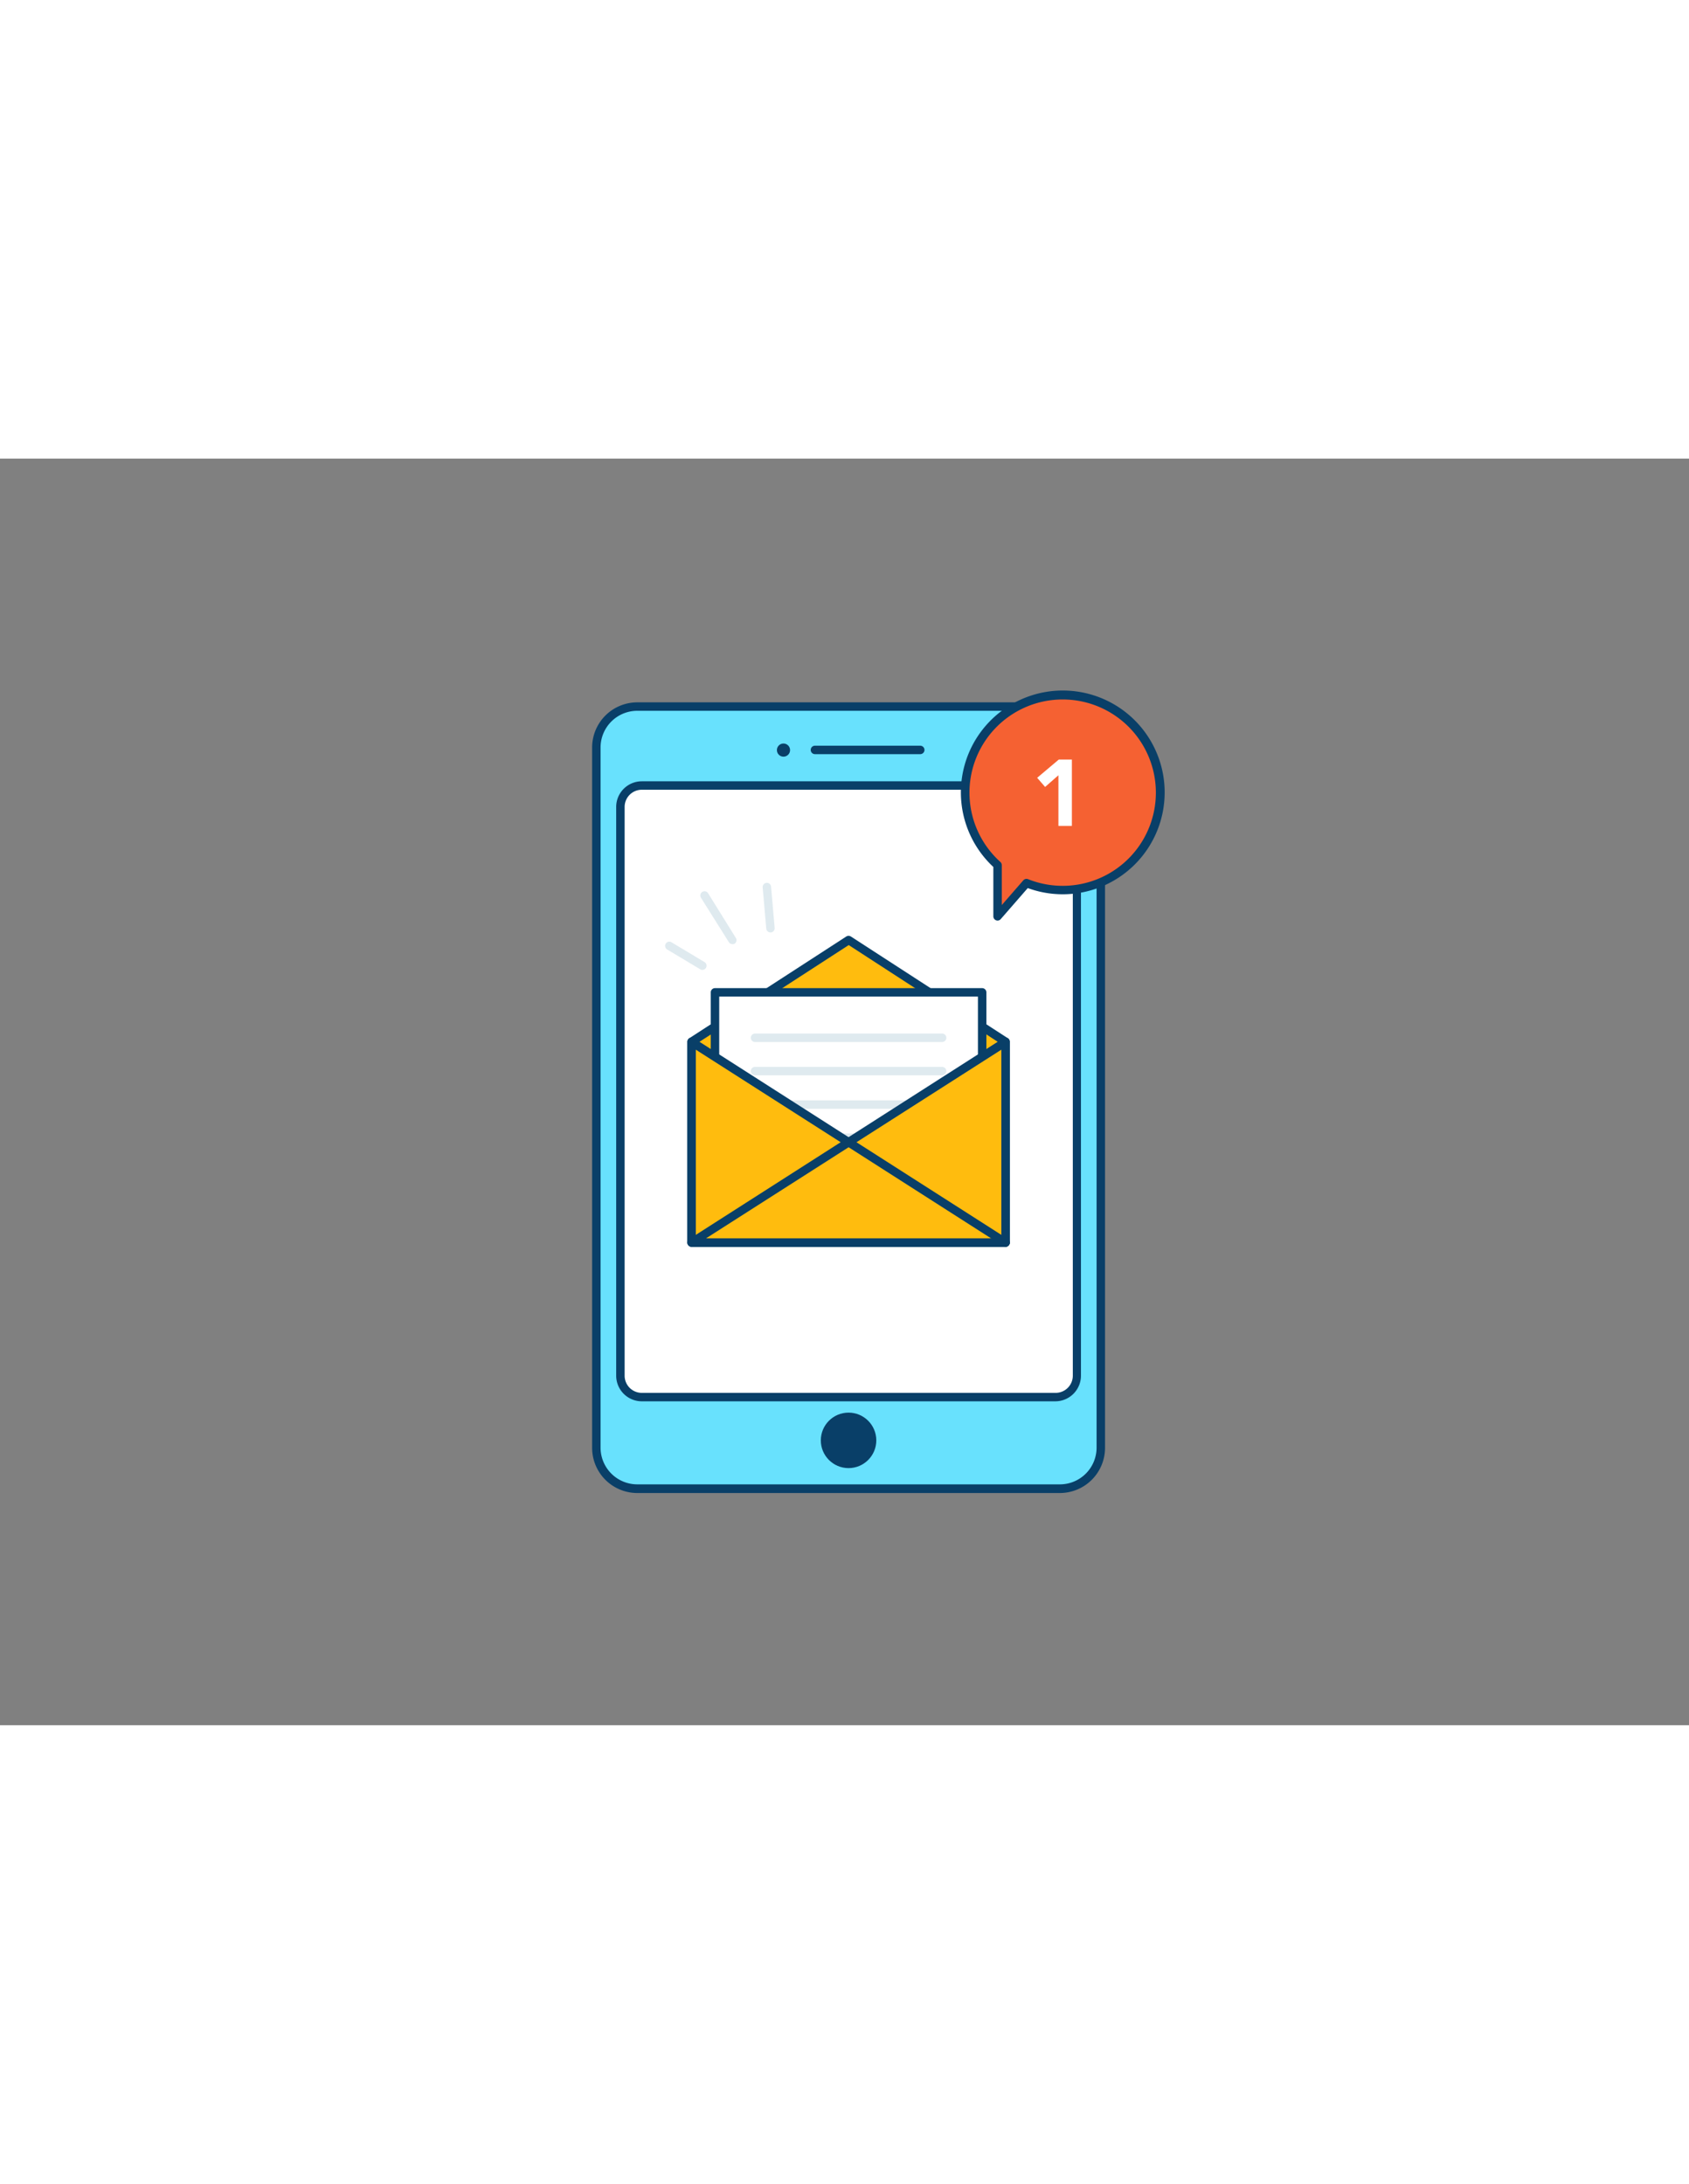 <svg xmlns="http://www.w3.org/2000/svg" viewBox="0 0 400 300" data-imageid="team-building-9" imageName="New Message" class="illustrations_image" style="width: 232px;"><rect x="0" y="0" width="400" height="300" fill="#808080" stroke="none"/><g id="_04_new_message_outline" data-name="#04_new_message_outline"><rect x="141.23" y="58.73" width="119.47" height="185.23" rx="9.69" fill="#68e1fd" class="target-color"/><path d="M251,245H150.92a10.7,10.7,0,0,1-10.69-10.69V68.42a10.7,10.7,0,0,1,10.69-10.69H251a10.7,10.7,0,0,1,10.7,10.69V234.26A10.7,10.7,0,0,1,251,245ZM150.92,59.73a8.7,8.7,0,0,0-8.69,8.69V234.26a8.7,8.7,0,0,0,8.69,8.69H251a8.7,8.7,0,0,0,8.7-8.69V68.42a8.7,8.7,0,0,0-8.7-8.69Z" fill="#093f68"/><rect x="146.91" y="77.43" width="108.11" height="144.86" rx="5.07" fill="#fff"/><path d="M250,223.28H152a6.07,6.07,0,0,1-6.07-6.06V82.5A6.07,6.07,0,0,1,152,76.43h98A6.08,6.08,0,0,1,256,82.5V217.22A6.08,6.08,0,0,1,250,223.28ZM152,78.43a4.07,4.07,0,0,0-4.07,4.07V217.22a4.07,4.07,0,0,0,4.07,4.06h98a4.07,4.07,0,0,0,4.07-4.06V82.5A4.07,4.07,0,0,0,250,78.43Z" fill="#093f68"/><circle cx="185.55" cy="69.04" r="1.56" fill="#093f68"/><path d="M217.94,70H193a1,1,0,0,1,0-2h24.94a1,1,0,0,1,0,2Z" fill="#093f68"/><circle cx="200.96" cy="232.53" r="6.57" fill="#093f68"/><polygon points="163.79 185.68 238.14 185.68 238.14 138.12 200.96 114.03 163.79 138.12 163.79 185.68" fill="#ffbc0e"/><path d="M238.14,186.68H163.79a1,1,0,0,1-1-1V138.12a1,1,0,0,1,.46-.84l37.17-24.09a1,1,0,0,1,1.09,0l37.17,24.09a1,1,0,0,1,.46.84v47.56A1,1,0,0,1,238.14,186.68Zm-73.35-2h72.35v-46L201,115.22l-36.17,23.45Z" fill="#093f68"/><rect x="169.33" y="126.42" width="63.27" height="56.14" fill="#fff"/><path d="M232.6,183.56H169.33a1,1,0,0,1-1-1V126.42a1,1,0,0,1,1-1H232.6a1,1,0,0,1,1,1v56.14A1,1,0,0,1,232.6,183.56Zm-62.27-2H231.6V127.42H170.33Z" fill="#093f68"/><path d="M223.12,138.18H178.81a1,1,0,0,1,0-2h44.31a1,1,0,0,1,0,2Z" fill="#dfeaef"/><path d="M223.12,146.07H178.81a1,1,0,0,1,0-2h44.31a1,1,0,0,1,0,2Z" fill="#dfeaef"/><path d="M223.12,154H178.81a1,1,0,0,1,0-2h44.31a1,1,0,0,1,0,2Z" fill="#dfeaef"/><path d="M223.12,161.84H178.81a1,1,0,0,1,0-2h44.31a1,1,0,0,1,0,2Z" fill="#dfeaef"/><polygon points="238.14 185.68 163.79 185.68 163.79 138.12 238.14 185.68" fill="#ffbc0e"/><path d="M238.14,186.68H163.79a1,1,0,0,1-1-1V138.12a1,1,0,0,1,1.54-.84l74.35,47.56a1,1,0,0,1-.54,1.84Zm-73.35-2h69.93L164.79,140Z" fill="#093f68"/><polygon points="163.79 185.68 238.14 185.68 238.14 138.12 163.79 185.68" fill="#ffbc0e"/><path d="M238.14,186.68H163.79a1,1,0,0,1-.54-1.84l74.35-47.56a1,1,0,0,1,1.54.84v47.56A1,1,0,0,1,238.14,186.68Zm-70.93-2h69.93V140Z" fill="#093f68"/><path d="M238.14,186.68a1,1,0,0,1-.54-.15l-37.18-23.78a1,1,0,0,1,1.08-1.69l37.18,23.78a1,1,0,0,1,.3,1.38A1,1,0,0,1,238.14,186.68Z" fill="#093f68"/><path d="M251.66,56.05a23.06,23.06,0,0,0-15.41,40.23v12.14l6.85-7.88a23.07,23.07,0,1,0,8.56-44.49Z" fill="#f56132"/><path d="M236.25,109.42a.87.87,0,0,1-.35-.07,1,1,0,0,1-.65-.93V96.72a24.13,24.13,0,1,1,8.15,5L237,109.07A1,1,0,0,1,236.25,109.42Zm15.41-52.37a22.07,22.07,0,0,0-14.74,38.49,1,1,0,0,1,.33.74v9.46l5.1-5.86a1,1,0,0,1,1.12-.27,22.07,22.07,0,1,0,8.19-42.56Z" fill="#093f68"/><path d="M250.66,75l-3.15,2.77-1.88-2.17,5.12-4.32h3.1V87h-3.19Z" fill="#fff"/><path d="M182.47,112.23a1,1,0,0,1-1-.91l-.85-9.76a1,1,0,0,1,.91-1.08,1,1,0,0,1,1.08.91l.85,9.76a1,1,0,0,1-.91,1.08Z" fill="#dfeaef"/><path d="M173.46,115a1,1,0,0,1-.85-.47L166,104a1,1,0,0,1,.33-1.38,1,1,0,0,1,1.37.33l6.57,10.58a1,1,0,0,1-.32,1.38A1,1,0,0,1,173.46,115Z" fill="#dfeaef"/><path d="M166.35,121.1a1,1,0,0,1-.51-.14l-7.91-4.74a1,1,0,0,1,1-1.72l7.91,4.74a1,1,0,0,1-.52,1.86Z" fill="#dfeaef"/></g></svg>